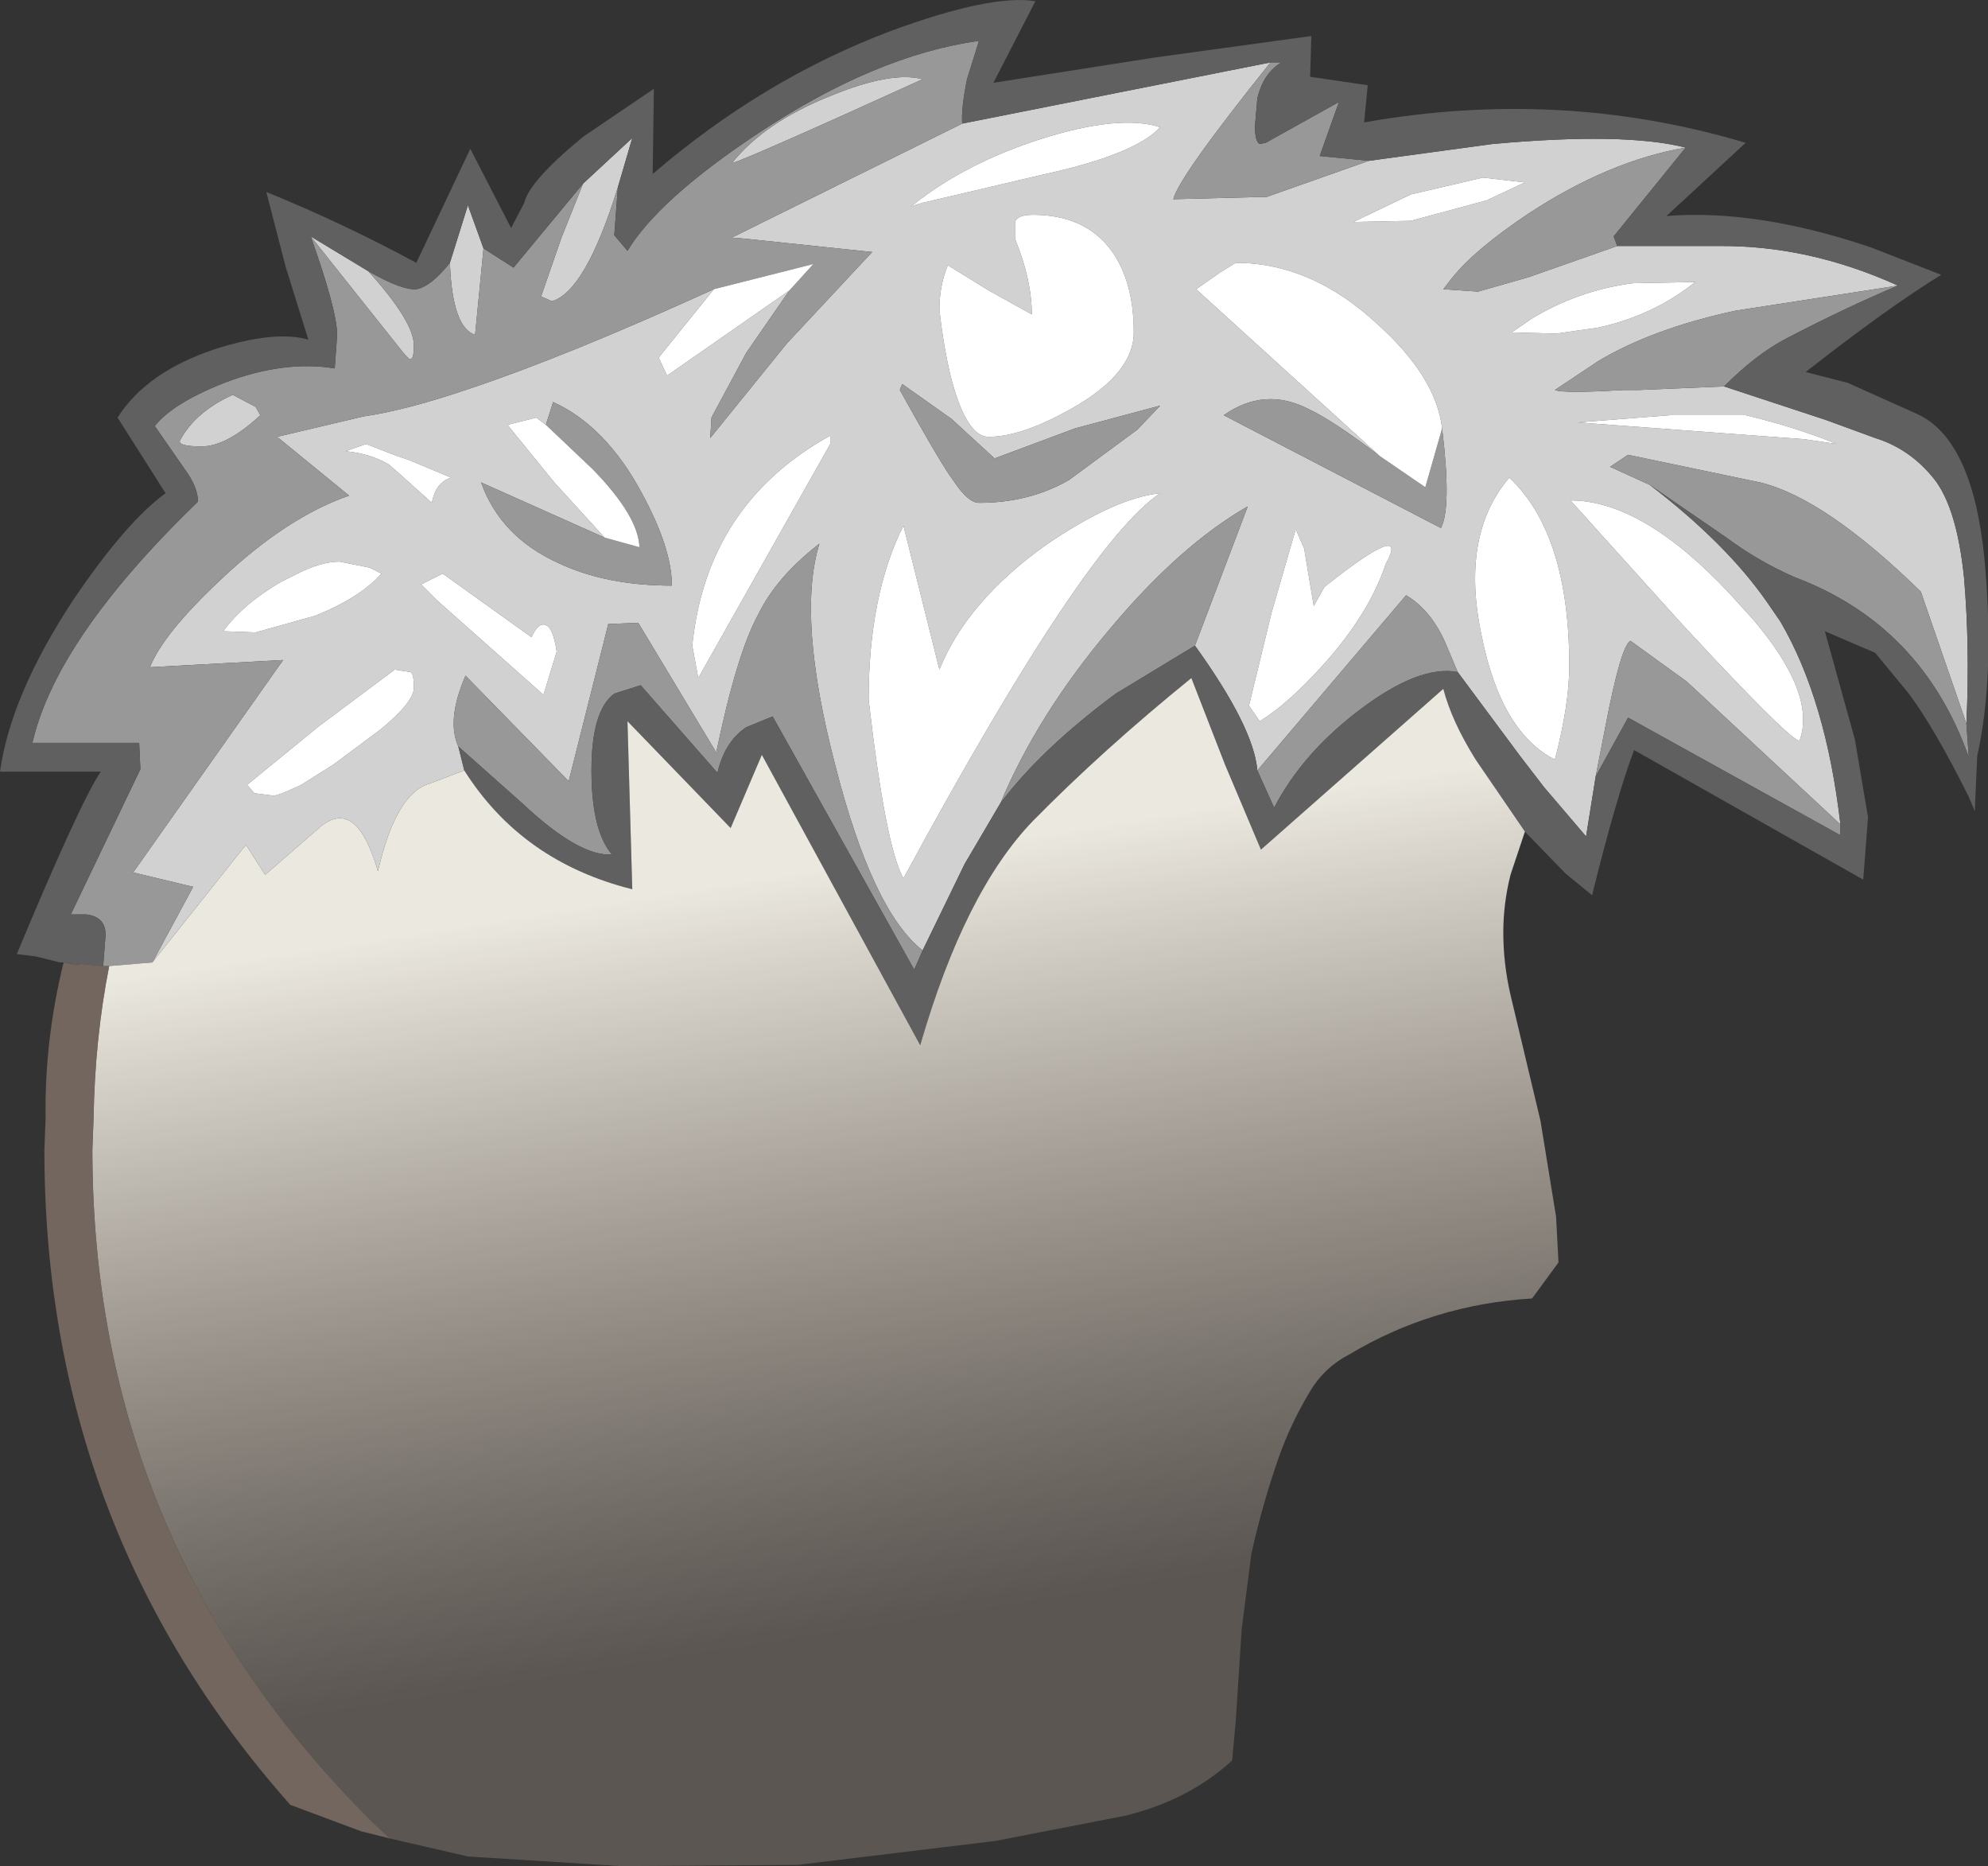 <?xml version="1.0" encoding="UTF-8" standalone="no"?>
<svg xmlns:ffdec="https://www.free-decompiler.com/flash" xmlns:xlink="http://www.w3.org/1999/xlink" ffdec:objectType="shape" height="77.75px" width="82.85px" xmlns="http://www.w3.org/2000/svg">
  <rect width="100%" height="100%" fill="#333333" stroke="none"/>
  <g transform="matrix(1.0, 0.0, 0.0, 1.0, 33.0, 49.35)">
    <path d="M34.4 -39.1 L38.55 -39.1 Q42.35 -39.15 46.1 -37.45 L39.3 -36.4 Q35.85 -35.65 33.6 -34.3 L31.8 -33.1 Q32.15 -32.95 34.65 -33.1 L35.3 -33.1 38.85 -33.25 43.1 -31.85 45.15 -31.1 Q46.6 -30.65 47.6 -29.4 48.55 -28.2 48.85 -25.3 49.1 -22.4 48.95 -19.2 L47.05 -24.7 Q43.05 -28.6 40.35 -29.25 L34.85 -30.4 34.1 -29.9 35.75 -29.15 Q38.95 -26.7 40.65 -24.25 L41.2 -23.45 Q43.1 -20.2 43.7 -15.0 L37.3 -20.95 34.95 -22.65 Q34.55 -22.45 33.9 -19.05 L33.5 -17.0 33.1 -14.5 31.35 -16.55 30.35 -17.85 27.75 -21.35 27.2 -22.65 Q26.6 -23.95 25.6 -24.55 L19.4 -17.25 Q19.25 -19.05 16.8 -22.45 L19.0 -28.25 Q16.2 -26.65 13.3 -23.2 10.25 -19.6 8.7 -15.9 L7.2 -13.35 5.45 -9.75 Q3.35 -11.4 1.8 -17.5 0.2 -23.65 1.15 -26.7 -0.65 -25.3 -1.4 -23.75 -2.3 -22.1 -3.15 -18.0 L-6.4 -23.4 -7.65 -23.35 -9.3 -16.8 -13.6 -21.2 Q-14.4 -19.35 -13.9 -18.25 L-13.65 -17.25 -15.1 -16.7 Q-16.5 -16.3 -17.25 -13.05 -18.15 -16.15 -19.65 -14.9 L-21.95 -12.9 -22.75 -14.15 -26.65 -9.25 -24.95 -12.4 -27.45 -13.0 -21.2 -21.85 -26.75 -21.55 Q-26.2 -22.95 -23.8 -25.2 -21.05 -27.8 -18.45 -28.7 L-21.45 -31.15 -17.85 -32.0 Q-16.1 -32.25 -13.45 -33.15 -9.4 -34.5 -3.25 -37.3 L-5.55 -34.45 -5.2 -33.7 -0.1 -37.25 -1.9 -34.65 -3.35 -31.95 -3.4 -31.1 -0.2 -35.05 3.35 -38.85 -1.9 -39.4 -2.5 -39.45 7.1 -44.2 19.95 -46.75 Q16.1 -41.95 15.9 -41.05 L19.8 -41.15 24.05 -42.65 29.2 -43.35 Q34.7 -43.85 37.25 -43.2 34.05 -42.65 30.7 -40.45 28.45 -38.95 27.5 -37.75 L27.15 -37.3 28.6 -37.2 30.7 -37.8 34.4 -39.1 M-20.05 -39.5 L-17.65 -38.05 Q-15.75 -35.95 -15.75 -34.95 -15.75 -34.3 -15.95 -34.4 L-16.15 -34.6 -20.05 -39.5 M-14.25 -38.4 L-13.5 -40.8 -12.85 -39.0 -13.2 -35.4 Q-14.15 -35.7 -14.25 -38.4 M-8.7 -41.7 L-6.65 -43.6 -7.25 -41.55 Q-8.6 -37.2 -10.0 -36.8 L-10.45 -37.0 -9.6 -39.45 -8.7 -41.7 M30.0 -35.5 L31.85 -35.45 33.6 -35.7 Q35.9 -36.2 37.65 -37.6 L35.05 -37.55 Q32.75 -37.25 30.8 -36.05 L30.0 -35.5 M23.4 -40.1 L25.8 -40.15 28.95 -41.0 30.55 -41.75 28.8 -41.95 25.8 -41.25 23.4 -40.1 M19.5 -19.3 Q20.65 -20.0 22.1 -21.6 24.05 -23.75 24.75 -25.85 25.8 -27.75 22.2 -24.9 L21.75 -24.1 21.35 -26.5 21.0 -27.3 20.0 -23.85 19.05 -19.95 19.5 -19.3 M24.5 -30.35 Q22.6 -31.8 21.55 -32.3 19.7 -33.25 18.0 -32.05 L27.05 -27.35 Q27.5 -28.2 27.1 -31.5 26.85 -33.65 24.4 -35.85 21.65 -38.4 18.5 -38.4 L17.85 -38.0 16.85 -37.3 24.5 -30.35 M39.75 -32.05 L36.6 -32.05 32.75 -31.75 42.2 -31.05 43.55 -30.85 Q41.85 -31.55 39.75 -32.05 M4.95 -40.75 L5.45 -40.9 10.35 -42.05 Q14.3 -42.9 15.35 -44.05 13.65 -44.6 10.35 -43.55 7.25 -42.55 5.1 -40.85 L4.95 -40.75 M9.3 -39.4 Q10.0 -37.7 10.0 -36.25 L8.2 -37.25 6.5 -38.3 Q6.15 -37.45 6.15 -36.45 6.3 -35.05 6.6 -33.75 7.25 -31.15 8.2 -31.15 9.6 -31.15 11.7 -32.35 14.25 -33.8 14.25 -35.5 14.25 -37.7 13.25 -39.0 12.15 -40.4 10.05 -40.4 9.4 -40.4 9.3 -40.1 L9.3 -39.4 M-2.5 -42.55 Q-1.15 -44.25 1.6 -45.35 4.15 -46.4 5.45 -46.05 -1.8 -42.75 -2.5 -42.55 M4.5 -33.1 Q6.25 -29.95 6.75 -29.3 7.35 -28.4 7.8 -28.4 9.9 -28.4 11.55 -29.35 L14.4 -31.45 15.35 -32.45 11.8 -31.5 8.45 -30.25 6.65 -31.9 4.6 -33.35 4.5 -33.1 M-4.15 -22.45 L-3.9 -21.1 1.6 -30.85 1.6 -31.2 Q-3.55 -28.35 -4.15 -22.45 M6.15 -21.45 L4.65 -27.45 Q3.2 -24.55 3.2 -20.2 3.9 -14.1 4.65 -12.75 12.2 -26.7 15.35 -28.8 13.45 -28.6 10.6 -26.65 7.3 -24.3 6.15 -21.45 M32.45 -28.5 L37.05 -23.4 38.4 -21.95 Q41.8 -18.35 42.0 -18.5 42.7 -20.45 40.05 -23.55 L39.1 -24.6 Q35.45 -28.5 32.45 -28.5 M31.8 -17.7 Q32.4 -20.0 32.4 -21.6 32.4 -27.1 29.9 -29.45 27.85 -27.05 28.75 -22.85 29.55 -18.85 31.8 -17.7 M-10.25 -31.65 L-10.65 -31.95 -11.85 -31.65 -9.9 -29.25 -7.8 -26.95 -12.95 -29.25 Q-12.15 -27.0 -9.75 -25.9 -7.75 -24.95 -5.0 -24.95 -5.0 -26.5 -6.25 -28.8 -7.75 -31.6 -9.95 -32.6 L-10.25 -31.65 M-17.75 -30.85 L-18.6 -30.55 Q-17.55 -30.45 -16.8 -30.0 L-16.45 -29.7 -15.0 -28.4 Q-14.85 -29.25 -14.2 -29.45 L-16.0 -30.2 -16.45 -30.35 -17.75 -30.85 M-23.7 -23.05 L-22.35 -23.0 -19.85 -23.7 Q-18.0 -24.45 -17.1 -25.45 L-17.6 -25.7 -18.85 -25.95 Q-19.65 -25.95 -20.7 -25.4 L-21.3 -25.1 Q-22.85 -24.2 -23.7 -23.05 M-14.55 -25.45 L-15.45 -25.0 -14.8 -24.35 -10.35 -20.4 -9.8 -22.2 Q-9.95 -23.2 -10.25 -23.3 -10.55 -23.45 -10.85 -22.8 L-14.55 -25.45 M-25.5 -31.0 Q-24.85 -32.2 -23.3 -32.9 L-22.35 -32.4 -22.15 -32.05 Q-23.55 -30.75 -24.6 -30.75 -25.6 -30.75 -25.5 -31.0 M-22.7 -16.65 L-22.4 -16.3 -21.6 -16.2 Q-21.4 -16.2 -20.45 -16.65 L-19.1 -17.5 -17.15 -18.95 Q-15.75 -20.1 -15.75 -20.7 -15.75 -21.3 -15.9 -21.35 L-16.55 -21.45 -19.7 -19.1 -22.7 -16.65" fill="#d1d1d1" fill-rule="evenodd" stroke="none"/>
    <path d="M46.1 -37.45 Q43.95 -36.55 41.45 -35.25 40.2 -34.6 38.85 -33.25 L35.3 -33.1 34.65 -33.1 Q32.15 -32.95 31.8 -33.1 L33.6 -34.3 Q35.85 -35.65 39.3 -36.4 L46.1 -37.45 M48.95 -19.2 L49.05 -17.8 Q47.1 -23.3 41.8 -25.3 40.3 -25.95 38.95 -26.95 L35.75 -29.15 34.1 -29.9 34.85 -30.4 40.35 -29.25 Q43.05 -28.6 47.05 -24.7 L48.95 -19.2 M43.7 -15.0 L43.7 -14.55 34.85 -19.45 33.5 -17.0 33.9 -19.05 Q34.55 -22.45 34.95 -22.65 L37.3 -20.95 43.7 -15.0 M27.75 -21.35 Q26.15 -21.65 23.7 -19.8 21.3 -18.0 20.1 -15.7 L19.4 -17.25 25.6 -24.55 Q26.6 -23.95 27.2 -22.65 L27.75 -21.35 M16.8 -22.45 L13.5 -20.45 Q10.4 -18.15 8.7 -15.9 10.25 -19.6 13.3 -23.2 16.2 -26.65 19.0 -28.25 L16.8 -22.45 M5.45 -9.75 L5.1 -8.95 -0.8 -19.5 -1.9 -19.05 Q-2.8 -18.45 -3.1 -17.15 L-6.3 -20.8 -7.4 -20.45 Q-8.35 -19.75 -8.35 -17.25 -8.35 -14.75 -7.5 -13.75 -8.85 -13.65 -11.2 -15.85 L-13.9 -18.25 Q-14.4 -19.35 -13.6 -21.2 L-9.3 -16.8 -7.65 -23.35 -6.4 -23.4 -3.15 -18.0 Q-2.3 -22.1 -1.4 -23.75 -0.65 -25.3 1.15 -26.7 0.2 -23.65 1.8 -17.5 3.35 -11.4 5.45 -9.75 M-28.7 -9.1 L-28.6 -10.4 Q-28.6 -11.15 -29.4 -11.25 L-30.05 -11.25 -27.15 -17.3 -27.2 -18.4 -31.65 -18.4 Q-30.65 -22.75 -24.75 -28.45 -24.75 -29.05 -25.3 -29.8 L-26.55 -31.6 Q-25.8 -32.55 -23.65 -33.4 -21.15 -34.35 -19.05 -34.0 L-18.95 -35.4 Q-18.95 -36.4 -20.05 -39.5 L-16.15 -34.6 -15.95 -34.4 Q-15.75 -34.3 -15.75 -34.95 -15.75 -35.95 -17.65 -38.05 -16.25 -37.25 -15.65 -37.3 -15.05 -37.4 -14.25 -38.4 -14.15 -35.7 -13.2 -35.4 L-12.85 -39.0 -11.6 -38.2 -8.7 -41.7 -9.6 -39.45 -10.45 -37.0 -10.0 -36.8 Q-8.6 -37.2 -7.25 -41.55 L-7.4 -39.55 -6.85 -38.9 Q-5.55 -41.05 -1.4 -43.8 3.5 -47.05 7.8 -47.65 L7.3 -46.05 Q7.05 -44.8 7.1 -44.2 L-2.5 -39.45 -1.9 -39.4 3.35 -38.85 -0.2 -35.05 -3.4 -31.1 -3.35 -31.95 -1.9 -34.65 -0.1 -37.25 0.9 -38.35 -3.25 -37.3 Q-9.4 -34.5 -13.45 -33.15 -16.1 -32.25 -17.85 -32.0 L-21.45 -31.15 -18.45 -28.7 Q-21.05 -27.8 -23.8 -25.2 -26.2 -22.95 -26.75 -21.55 L-21.2 -21.85 -27.45 -13.0 -24.95 -12.4 -26.65 -9.25 -28.45 -9.1 -28.7 -9.1 M19.95 -46.75 L20.4 -46.75 Q19.65 -46.3 19.4 -45.25 L19.3 -44.1 Q19.3 -43.45 19.5 -43.35 L19.75 -43.4 22.8 -45.1 22.0 -42.85 24.05 -42.65 19.8 -41.15 15.9 -41.05 Q16.1 -41.95 19.95 -46.75 M37.25 -43.2 L34.25 -39.5 34.4 -39.1 30.7 -37.8 28.6 -37.2 27.15 -37.3 27.5 -37.75 Q28.45 -38.95 30.7 -40.45 34.05 -42.65 37.25 -43.2 M24.5 -30.35 L26.4 -29.05 27.1 -31.5 Q27.5 -28.2 27.05 -27.35 L18.0 -32.05 Q19.7 -33.25 21.55 -32.3 22.6 -31.8 24.5 -30.35 M-2.5 -42.55 Q-1.8 -42.75 5.45 -46.05 4.15 -46.4 1.6 -45.35 -1.15 -44.25 -2.5 -42.55 M4.5 -33.1 L4.6 -33.35 6.65 -31.9 8.45 -30.25 11.8 -31.5 15.35 -32.45 14.4 -31.45 11.55 -29.35 Q9.9 -28.4 7.8 -28.4 7.35 -28.4 6.75 -29.3 6.25 -29.95 4.5 -33.1 M-7.8 -26.95 L-6.35 -26.55 Q-6.4 -27.85 -8.3 -29.8 L-10.25 -31.65 -9.95 -32.6 Q-7.75 -31.6 -6.25 -28.8 -5.0 -26.5 -5.0 -24.95 -7.75 -24.95 -9.75 -25.9 -12.15 -27.0 -12.95 -29.25 L-7.8 -26.95 M-25.5 -31.0 Q-25.6 -30.75 -24.6 -30.75 -23.55 -30.75 -22.15 -32.05 L-22.35 -32.4 -23.3 -32.9 Q-24.85 -32.2 -25.5 -31.0" fill="#989898" fill-rule="evenodd" stroke="none"/>
    <path d="M46.1 -37.45 Q42.35 -39.15 38.55 -39.1 L34.4 -39.1 34.25 -39.5 37.25 -43.2 Q34.7 -43.85 29.2 -43.35 L24.05 -42.65 22.0 -42.85 22.8 -45.1 19.75 -43.4 19.5 -43.35 Q19.3 -43.45 19.3 -44.1 L19.4 -45.25 Q19.65 -46.3 20.4 -46.75 L19.95 -46.75 7.1 -44.2 Q7.05 -44.8 7.3 -46.05 L7.8 -47.65 Q3.5 -47.05 -1.4 -43.8 -5.55 -41.05 -6.85 -38.9 L-7.4 -39.55 -7.25 -41.55 -6.65 -43.6 -8.7 -41.7 -11.6 -38.2 -12.85 -39.0 -13.5 -40.8 -14.25 -38.4 Q-15.05 -37.4 -15.65 -37.3 -16.25 -37.25 -17.65 -38.05 L-20.05 -39.5 Q-18.95 -36.4 -18.95 -35.4 L-19.05 -34.0 Q-21.15 -34.35 -23.65 -33.4 -25.8 -32.55 -26.55 -31.6 L-25.3 -29.8 Q-24.75 -29.05 -24.75 -28.45 -30.65 -22.75 -31.65 -18.4 L-27.2 -18.4 -27.15 -17.3 -30.05 -11.25 -29.4 -11.25 Q-28.6 -11.15 -28.6 -10.4 L-28.7 -9.1 -30.3 -9.25 -29.65 -9.15 -29.9 -9.15 -30.35 -9.25 -30.5 -9.25 -31.5 -9.5 -32.3 -9.6 Q-29.65 -15.95 -28.8 -17.2 L-33.0 -17.2 Q-32.55 -20.4 -29.95 -24.35 -27.75 -27.6 -26.1 -28.8 L-28.1 -31.95 Q-26.9 -33.85 -24.05 -34.8 -21.55 -35.6 -20.15 -35.2 L-21.1 -38.25 -21.9 -41.35 Q-18.7 -40.05 -15.65 -38.4 L-13.4 -43.15 -11.7 -39.85 -11.15 -40.9 Q-10.95 -41.8 -8.7 -43.65 L-5.75 -45.65 -5.8 -42.1 Q-1.2 -46.05 4.1 -48.05 8.3 -49.6 10.15 -49.3 L8.4 -45.9 15.1 -46.95 21.65 -47.85 21.6 -46.15 24.0 -45.8 23.85 -44.25 Q32.05 -45.7 39.75 -43.4 L36.45 -40.35 Q40.2 -40.65 44.95 -39.05 L47.9 -37.9 Q45.7 -36.55 42.25 -33.85 L44.0 -33.4 46.9 -32.1 Q49.2 -31.05 49.7 -26.1 50.15 -21.2 49.4 -17.85 L49.3 -15.55 49.05 -16.15 Q47.6 -19.05 46.55 -20.45 L45.15 -22.15 43.05 -23.05 44.3 -18.55 44.85 -15.3 44.65 -12.7 35.1 -18.1 Q34.35 -16.1 33.35 -12.05 L32.25 -12.95 30.55 -14.7 30.45 -14.85 28.5 -17.7 Q27.5 -19.3 27.15 -20.65 L19.55 -13.95 18.05 -17.5 16.65 -21.1 Q12.95 -18.1 10.05 -15.15 7.2 -12.2 5.35 -5.8 L-1.25 -17.9 -2.55 -14.85 -6.85 -19.3 -6.65 -12.3 Q-11.25 -13.45 -13.65 -17.25 L-13.9 -18.25 -11.2 -15.85 Q-8.85 -13.65 -7.5 -13.75 -8.35 -14.75 -8.35 -17.25 -8.35 -19.75 -7.4 -20.45 L-6.3 -20.8 -3.1 -17.15 Q-2.8 -18.45 -1.9 -19.05 L-0.8 -19.5 5.1 -8.95 5.45 -9.75 7.2 -13.35 8.7 -15.9 Q10.4 -18.15 13.5 -20.45 L16.8 -22.45 Q19.25 -19.05 19.4 -17.25 L20.1 -15.7 Q21.3 -18.0 23.7 -19.8 26.15 -21.65 27.75 -21.35 L30.35 -17.85 31.35 -16.55 33.1 -14.5 33.5 -17.0 34.85 -19.45 43.7 -14.55 43.7 -15.0 Q43.1 -20.2 41.2 -23.45 L40.65 -24.25 Q38.95 -26.7 35.75 -29.15 L38.95 -26.95 Q40.3 -25.95 41.8 -25.3 47.1 -23.3 49.05 -17.8 L48.95 -19.2 Q49.1 -22.4 48.85 -25.3 48.55 -28.2 47.6 -29.4 46.6 -30.65 45.15 -31.1 L43.1 -31.85 38.85 -33.25 Q40.2 -34.6 41.45 -35.25 43.95 -36.55 46.1 -37.45" fill="#606060" fill-rule="evenodd" stroke="none"/>
    <path d="M19.5 -19.3 L19.05 -19.95 20.0 -23.85 21.0 -27.3 21.35 -26.5 21.75 -24.1 22.2 -24.9 Q25.8 -27.75 24.75 -25.85 24.05 -23.75 22.1 -21.6 20.65 -20.0 19.5 -19.3 M23.4 -40.1 L25.8 -41.25 28.8 -41.95 30.55 -41.75 28.95 -41.0 25.8 -40.15 23.4 -40.1 M30.0 -35.5 L30.8 -36.05 Q32.75 -37.25 35.05 -37.55 L37.65 -37.6 Q35.9 -36.2 33.6 -35.7 L31.85 -35.45 30.0 -35.5 M27.1 -31.5 L26.4 -29.05 24.5 -30.35 16.85 -37.3 17.85 -38.0 18.5 -38.4 Q21.65 -38.4 24.4 -35.85 26.85 -33.65 27.1 -31.5 M39.75 -32.05 Q41.85 -31.55 43.55 -30.85 L42.2 -31.05 32.75 -31.75 36.6 -32.05 39.75 -32.05 M9.3 -39.4 L9.3 -40.1 Q9.4 -40.4 10.05 -40.4 12.15 -40.4 13.25 -39.0 14.25 -37.7 14.25 -35.5 14.25 -33.8 11.7 -32.35 9.6 -31.15 8.2 -31.15 7.25 -31.15 6.6 -33.75 6.3 -35.05 6.15 -36.45 6.15 -37.45 6.5 -38.3 L8.2 -37.25 10.0 -36.25 Q10.0 -37.7 9.3 -39.4 M4.95 -40.75 L5.1 -40.85 Q7.25 -42.55 10.35 -43.55 13.65 -44.6 15.35 -44.05 14.3 -42.9 10.35 -42.05 L5.45 -40.9 4.95 -40.75 M6.15 -21.45 Q7.3 -24.3 10.6 -26.65 13.45 -28.6 15.35 -28.8 12.2 -26.7 4.65 -12.75 3.9 -14.1 3.2 -20.2 3.2 -24.55 4.65 -27.45 L6.15 -21.45 M-4.15 -22.45 Q-3.55 -28.35 1.6 -31.2 L1.6 -30.85 -3.9 -21.1 -4.15 -22.45 M32.45 -28.5 Q35.45 -28.5 39.1 -24.6 L40.05 -23.55 Q42.7 -20.45 42.0 -18.5 41.8 -18.35 38.4 -21.95 L37.05 -23.4 32.45 -28.5 M31.8 -17.7 Q29.55 -18.85 28.75 -22.85 27.85 -27.05 29.9 -29.45 32.4 -27.1 32.4 -21.6 32.4 -20.0 31.8 -17.7 M-7.8 -26.95 L-9.9 -29.25 -11.85 -31.65 -10.65 -31.95 -10.25 -31.65 -8.3 -29.8 Q-6.4 -27.85 -6.35 -26.55 L-7.8 -26.95 M-23.7 -23.05 Q-22.85 -24.2 -21.3 -25.1 L-20.7 -25.4 Q-19.65 -25.95 -18.85 -25.95 L-17.6 -25.7 -17.1 -25.45 Q-18.0 -24.45 -19.85 -23.7 L-22.35 -23.0 -23.7 -23.05 M-17.75 -30.85 L-16.45 -30.35 -16.0 -30.2 -14.2 -29.45 Q-14.85 -29.25 -15.0 -28.4 L-16.45 -29.7 -16.8 -30.0 Q-17.55 -30.45 -18.6 -30.55 L-17.75 -30.85 M-3.25 -37.3 L0.9 -38.35 -0.1 -37.25 -5.2 -33.7 -5.55 -34.45 -3.25 -37.3 M-14.55 -25.45 L-10.85 -22.8 Q-10.55 -23.45 -10.25 -23.3 -9.95 -23.2 -9.8 -22.2 L-10.35 -20.4 -14.8 -24.35 -15.45 -25.0 -14.55 -25.45 M-22.7 -16.65 L-19.7 -19.1 -16.55 -21.45 -15.9 -21.35 Q-15.75 -21.3 -15.75 -20.7 -15.75 -20.1 -17.15 -18.95 L-19.1 -17.5 -20.45 -16.65 Q-21.4 -16.2 -21.6 -16.2 L-22.4 -16.3 -22.7 -16.65" fill="#ffffff" fill-rule="evenodd" stroke="none"/>
    <path d="M-13.65 -17.25 Q-11.25 -13.45 -6.65 -12.3 L-6.85 -19.3 -2.55 -14.85 -1.25 -17.9 5.35 -5.8 Q7.2 -12.2 10.05 -15.15 12.95 -18.1 16.65 -21.1 L18.05 -17.5 19.55 -13.95 27.15 -20.65 Q27.5 -19.3 28.5 -17.7 L30.45 -14.85 30.55 -14.7 29.95 -12.9 Q29.65 -11.7 29.65 -10.5 29.65 -9.2 29.95 -7.9 L31.2 -2.65 31.85 1.35 31.95 3.25 30.85 4.75 Q26.7 5.0 23.2 7.1 22.15 7.65 21.55 8.7 20.8 9.95 20.3 11.35 19.6 13.35 19.15 15.4 L18.75 18.5 18.5 22.35 18.35 24.0 Q16.55 25.65 13.9 26.3 L8.5 27.35 0.25 28.35 -7.15 28.4 -13.5 28.0 -16.75 27.25 -17.5 26.55 Q-29.15 14.95 -29.15 -1.45 L-29.1 -2.75 Q-29.05 -6.05 -28.45 -9.1 L-26.65 -9.25 -22.75 -14.15 -21.95 -12.9 -19.65 -14.9 Q-18.15 -16.15 -17.25 -13.05 -16.5 -16.3 -15.1 -16.7 L-13.65 -17.25" fill="url(#gradient0)" fill-rule="evenodd" stroke="none"/>
    <path d="M-30.35 -9.25 L-29.9 -9.15 -29.65 -9.15 -30.3 -9.25 -28.7 -9.1 -28.45 -9.1 Q-29.05 -6.05 -29.1 -2.75 L-29.15 -1.45 Q-29.15 14.95 -17.5 26.55 L-16.75 27.25 -17.95 26.95 -20.9 25.85 Q-31.15 14.3 -31.15 -1.45 L-31.1 -2.75 Q-31.15 -6.0 -30.35 -9.25" fill="#8e7c71" fill-opacity="0.694" fill-rule="evenodd" stroke="none"/>
  </g>
  <defs>
    <linearGradient gradientTransform="matrix(-0.003, -0.019, 0.038, -0.006, 1.5, 2.75)" gradientUnits="userSpaceOnUse" id="gradient0" spreadMethod="pad" x1="-819.2" x2="819.2">
      <stop offset="0.0" stop-color="#b9a99b" stop-opacity="0.298"/>
      <stop offset="1.0" stop-color="#ebe8e0"/>
    </linearGradient>
  </defs>
</svg>
